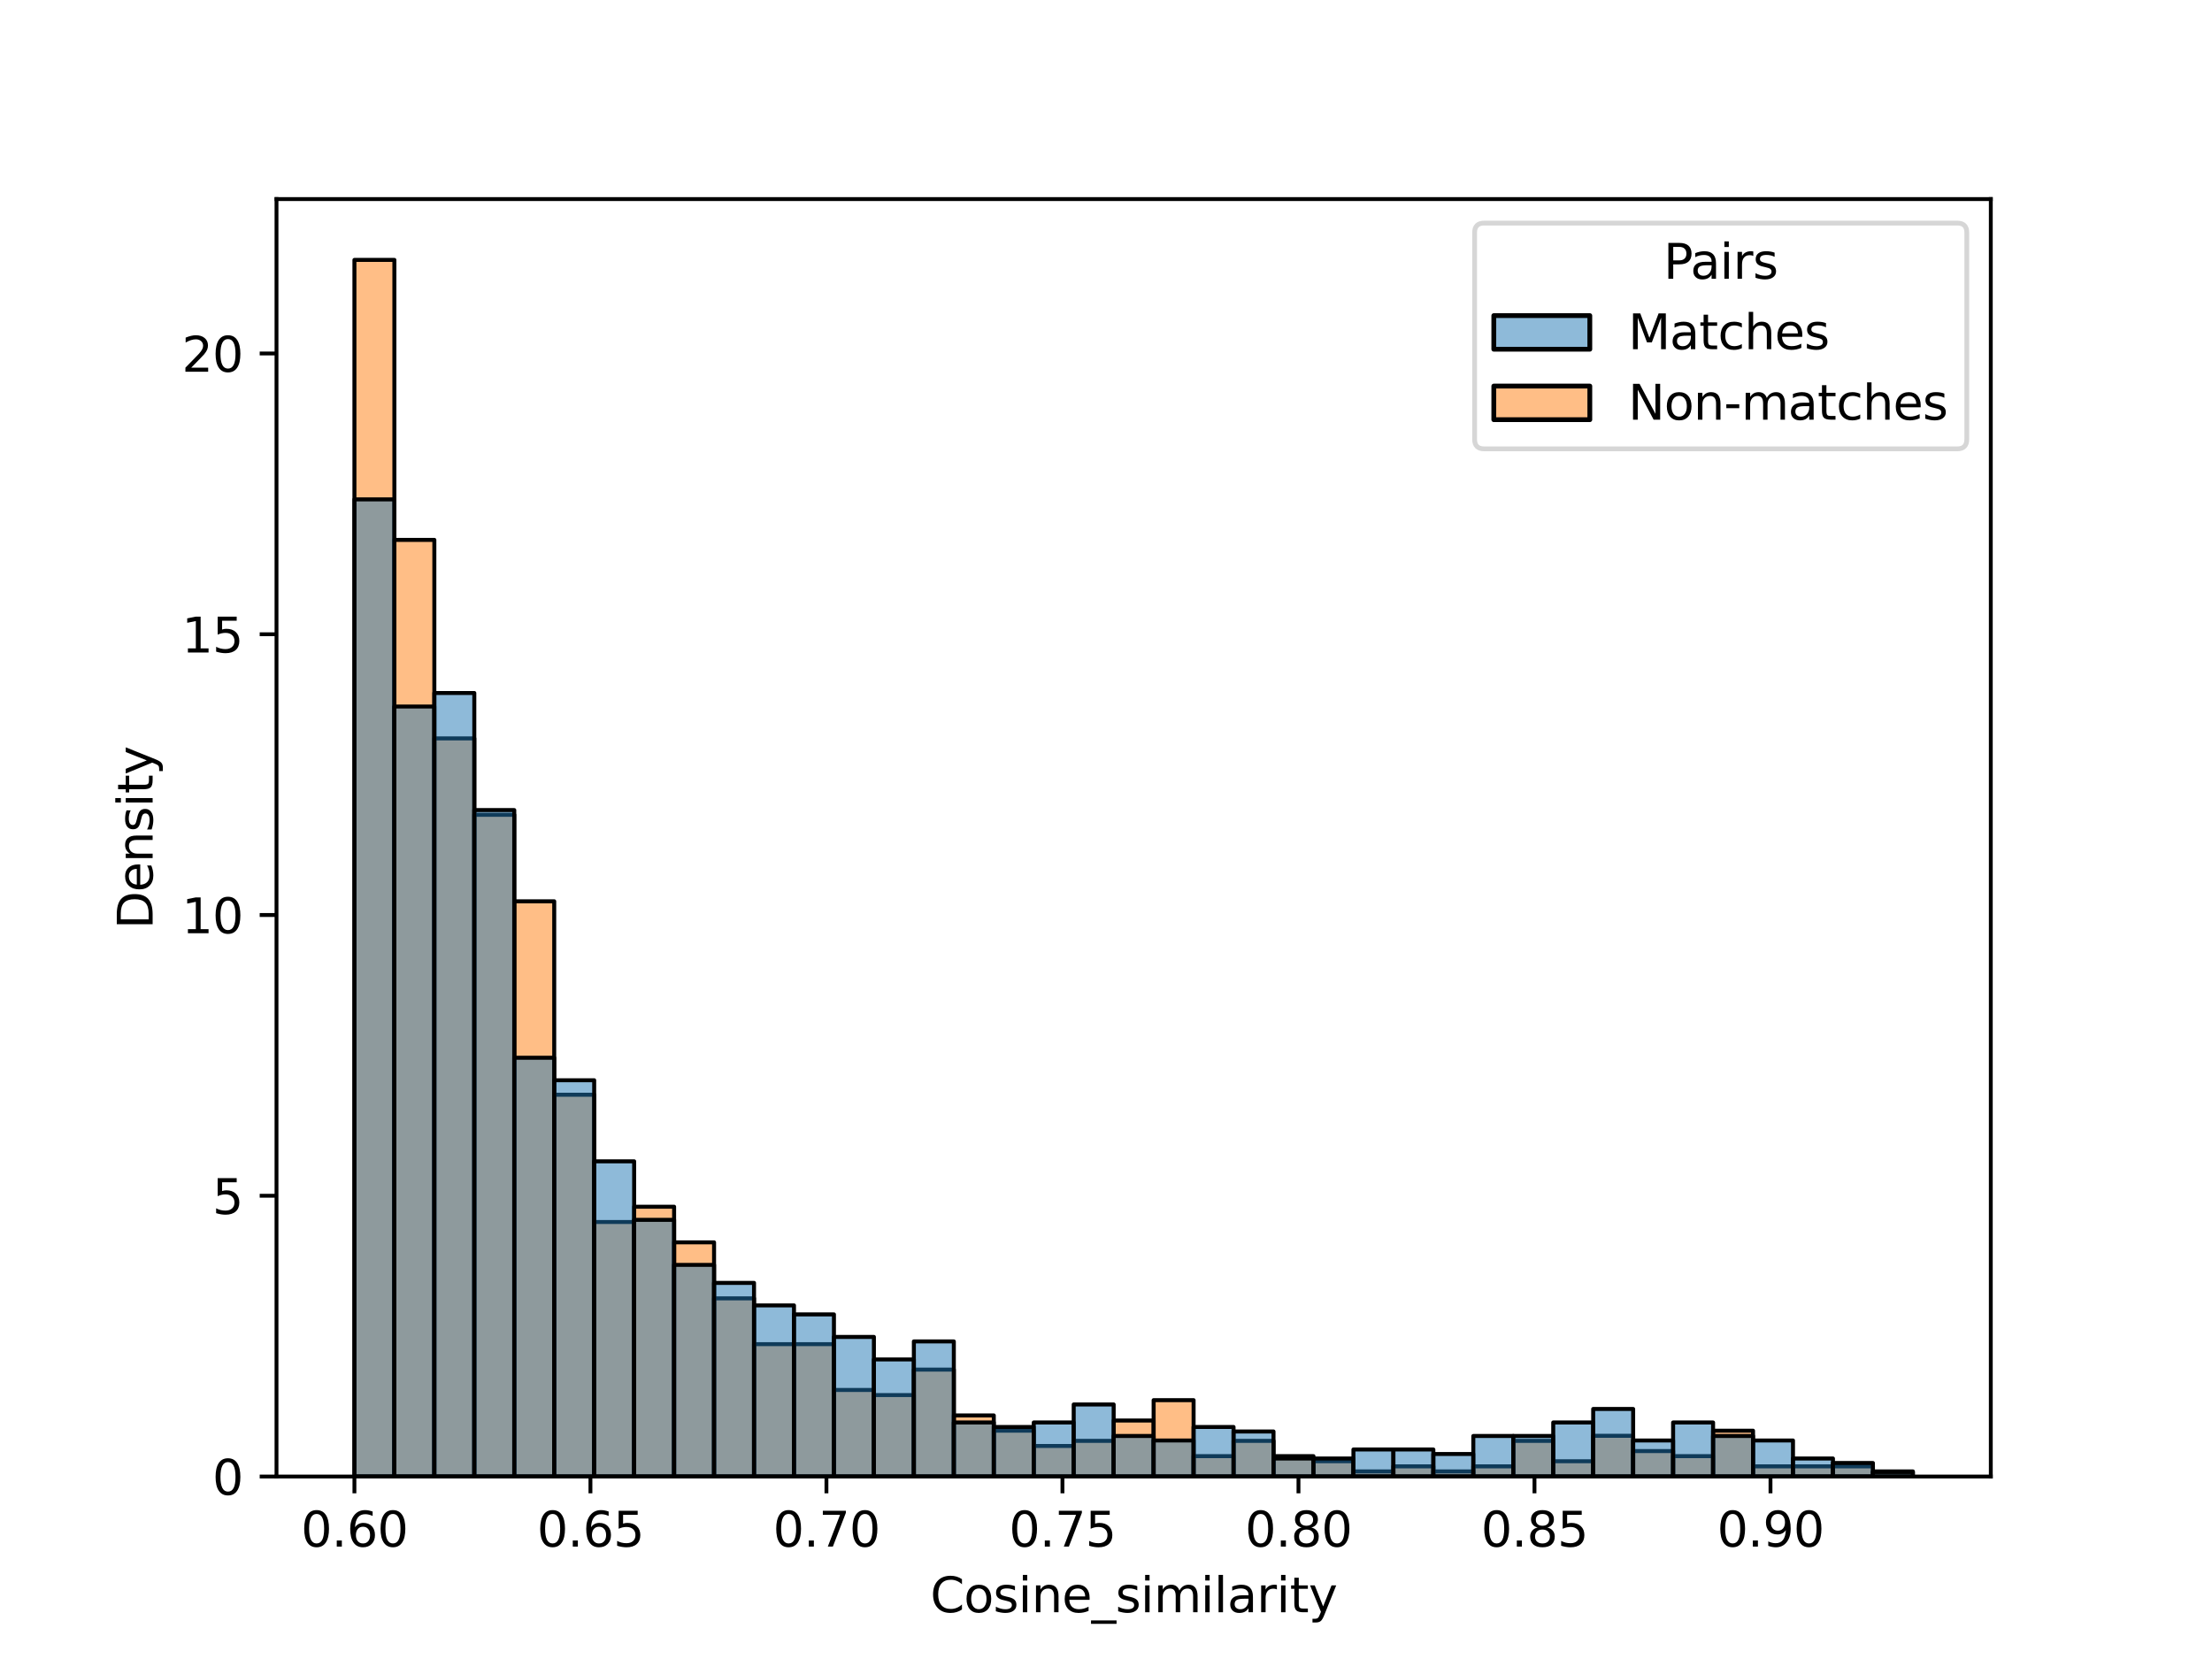 <?xml version="1.0" encoding="utf-8" standalone="no"?>
<!DOCTYPE svg PUBLIC "-//W3C//DTD SVG 1.1//EN"
  "http://www.w3.org/Graphics/SVG/1.1/DTD/svg11.dtd">
<svg xmlns:xlink="http://www.w3.org/1999/xlink" width="460.8pt" height="345.6pt" viewBox="0 0 460.8 345.6" xmlns="http://www.w3.org/2000/svg" version="1.1">
 <defs>
  <style type="text/css">*{stroke-linejoin: round; stroke-linecap: butt}</style>
 </defs>
 <g id="figure_1">
  <g id="patch_1">
   <path d="M 0 345.6 
L 460.8 345.6 
L 460.8 0 
L 0 0 
z
" style="fill: #ffffff"/>
  </g>
  <g id="axes_1">
   <g id="patch_2">
    <path d="M 57.6 307.584 
L 414.72 307.584 
L 414.72 41.472 
L 57.6 41.472 
z
" style="fill: #ffffff"/>
   </g>
   <g id="patch_3">
    <path d="M 73.833 307.584 
L 82.157 307.584 
L 82.157 54.144 
L 73.833 54.144 
z
" clip-path="url(#pda456db754)" style="fill: #ff7f0e; fill-opacity: 0.5; stroke: #000000; stroke-width: 0.832; stroke-linejoin: miter"/>
   </g>
   <g id="patch_4">
    <path d="M 82.157 307.584 
L 90.482 307.584 
L 90.482 112.468 
L 82.157 112.468 
z
" clip-path="url(#pda456db754)" style="fill: #ff7f0e; fill-opacity: 0.5; stroke: #000000; stroke-width: 0.832; stroke-linejoin: miter"/>
   </g>
   <g id="patch_5">
    <path d="M 90.482 307.584 
L 98.806 307.584 
L 98.806 153.823 
L 90.482 153.823 
z
" clip-path="url(#pda456db754)" style="fill: #ff7f0e; fill-opacity: 0.5; stroke: #000000; stroke-width: 0.832; stroke-linejoin: miter"/>
   </g>
   <g id="patch_6">
    <path d="M 98.806 307.584 
L 107.131 307.584 
L 107.131 169.73 
L 98.806 169.73 
z
" clip-path="url(#pda456db754)" style="fill: #ff7f0e; fill-opacity: 0.5; stroke: #000000; stroke-width: 0.832; stroke-linejoin: miter"/>
   </g>
   <g id="patch_7">
    <path d="M 107.131 307.584 
L 115.455 307.584 
L 115.455 187.758 
L 107.131 187.758 
z
" clip-path="url(#pda456db754)" style="fill: #ff7f0e; fill-opacity: 0.5; stroke: #000000; stroke-width: 0.832; stroke-linejoin: miter"/>
   </g>
   <g id="patch_8">
    <path d="M 115.455 307.584 
L 123.78 307.584 
L 123.78 228.053 
L 115.455 228.053 
z
" clip-path="url(#pda456db754)" style="fill: #ff7f0e; fill-opacity: 0.5; stroke: #000000; stroke-width: 0.832; stroke-linejoin: miter"/>
   </g>
   <g id="patch_9">
    <path d="M 123.78 307.584 
L 132.104 307.584 
L 132.104 254.563 
L 123.78 254.563 
z
" clip-path="url(#pda456db754)" style="fill: #ff7f0e; fill-opacity: 0.5; stroke: #000000; stroke-width: 0.832; stroke-linejoin: miter"/>
   </g>
   <g id="patch_10">
    <path d="M 132.104 307.584 
L 140.429 307.584 
L 140.429 251.382 
L 132.104 251.382 
z
" clip-path="url(#pda456db754)" style="fill: #ff7f0e; fill-opacity: 0.5; stroke: #000000; stroke-width: 0.832; stroke-linejoin: miter"/>
   </g>
   <g id="patch_11">
    <path d="M 140.429 307.584 
L 148.753 307.584 
L 148.753 258.805 
L 140.429 258.805 
z
" clip-path="url(#pda456db754)" style="fill: #ff7f0e; fill-opacity: 0.5; stroke: #000000; stroke-width: 0.832; stroke-linejoin: miter"/>
   </g>
   <g id="patch_12">
    <path d="M 148.753 307.584 
L 157.077 307.584 
L 157.077 270.469 
L 148.753 270.469 
z
" clip-path="url(#pda456db754)" style="fill: #ff7f0e; fill-opacity: 0.5; stroke: #000000; stroke-width: 0.832; stroke-linejoin: miter"/>
   </g>
   <g id="patch_13">
    <path d="M 157.078 307.584 
L 165.402 307.584 
L 165.402 280.013 
L 157.078 280.013 
z
" clip-path="url(#pda456db754)" style="fill: #ff7f0e; fill-opacity: 0.5; stroke: #000000; stroke-width: 0.832; stroke-linejoin: miter"/>
   </g>
   <g id="patch_14">
    <path d="M 165.402 307.584 
L 173.726 307.584 
L 173.726 280.013 
L 165.402 280.013 
z
" clip-path="url(#pda456db754)" style="fill: #ff7f0e; fill-opacity: 0.5; stroke: #000000; stroke-width: 0.832; stroke-linejoin: miter"/>
   </g>
   <g id="patch_15">
    <path d="M 173.726 307.584 
L 182.051 307.584 
L 182.051 289.557 
L 173.726 289.557 
z
" clip-path="url(#pda456db754)" style="fill: #ff7f0e; fill-opacity: 0.5; stroke: #000000; stroke-width: 0.832; stroke-linejoin: miter"/>
   </g>
   <g id="patch_16">
    <path d="M 182.051 307.584 
L 190.375 307.584 
L 190.375 290.617 
L 182.051 290.617 
z
" clip-path="url(#pda456db754)" style="fill: #ff7f0e; fill-opacity: 0.5; stroke: #000000; stroke-width: 0.832; stroke-linejoin: miter"/>
   </g>
   <g id="patch_17">
    <path d="M 190.375 307.584 
L 198.7 307.584 
L 198.7 285.315 
L 190.375 285.315 
z
" clip-path="url(#pda456db754)" style="fill: #ff7f0e; fill-opacity: 0.5; stroke: #000000; stroke-width: 0.832; stroke-linejoin: miter"/>
   </g>
   <g id="patch_18">
    <path d="M 198.7 307.584 
L 207.024 307.584 
L 207.024 294.859 
L 198.7 294.859 
z
" clip-path="url(#pda456db754)" style="fill: #ff7f0e; fill-opacity: 0.5; stroke: #000000; stroke-width: 0.832; stroke-linejoin: miter"/>
   </g>
   <g id="patch_19">
    <path d="M 207.024 307.584 
L 215.349 307.584 
L 215.349 298.04 
L 207.024 298.04 
z
" clip-path="url(#pda456db754)" style="fill: #ff7f0e; fill-opacity: 0.5; stroke: #000000; stroke-width: 0.832; stroke-linejoin: miter"/>
   </g>
   <g id="patch_20">
    <path d="M 215.349 307.584 
L 223.673 307.584 
L 223.673 301.221 
L 215.349 301.221 
z
" clip-path="url(#pda456db754)" style="fill: #ff7f0e; fill-opacity: 0.5; stroke: #000000; stroke-width: 0.832; stroke-linejoin: miter"/>
   </g>
   <g id="patch_21">
    <path d="M 223.673 307.584 
L 231.998 307.584 
L 231.998 300.161 
L 223.673 300.161 
z
" clip-path="url(#pda456db754)" style="fill: #ff7f0e; fill-opacity: 0.5; stroke: #000000; stroke-width: 0.832; stroke-linejoin: miter"/>
   </g>
   <g id="patch_22">
    <path d="M 231.998 307.584 
L 240.322 307.584 
L 240.322 295.919 
L 231.998 295.919 
z
" clip-path="url(#pda456db754)" style="fill: #ff7f0e; fill-opacity: 0.5; stroke: #000000; stroke-width: 0.832; stroke-linejoin: miter"/>
   </g>
   <g id="patch_23">
    <path d="M 240.322 307.584 
L 248.647 307.584 
L 248.647 291.678 
L 240.322 291.678 
z
" clip-path="url(#pda456db754)" style="fill: #ff7f0e; fill-opacity: 0.5; stroke: #000000; stroke-width: 0.832; stroke-linejoin: miter"/>
   </g>
   <g id="patch_24">
    <path d="M 248.647 307.584 
L 256.971 307.584 
L 256.971 303.342 
L 248.647 303.342 
z
" clip-path="url(#pda456db754)" style="fill: #ff7f0e; fill-opacity: 0.5; stroke: #000000; stroke-width: 0.832; stroke-linejoin: miter"/>
   </g>
   <g id="patch_25">
    <path d="M 256.971 307.584 
L 265.296 307.584 
L 265.296 300.161 
L 256.971 300.161 
z
" clip-path="url(#pda456db754)" style="fill: #ff7f0e; fill-opacity: 0.5; stroke: #000000; stroke-width: 0.832; stroke-linejoin: miter"/>
   </g>
   <g id="patch_26">
    <path d="M 265.296 307.584 
L 273.62 307.584 
L 273.62 303.342 
L 265.296 303.342 
z
" clip-path="url(#pda456db754)" style="fill: #ff7f0e; fill-opacity: 0.5; stroke: #000000; stroke-width: 0.832; stroke-linejoin: miter"/>
   </g>
   <g id="patch_27">
    <path d="M 273.62 307.584 
L 281.945 307.584 
L 281.945 304.403 
L 273.62 304.403 
z
" clip-path="url(#pda456db754)" style="fill: #ff7f0e; fill-opacity: 0.5; stroke: #000000; stroke-width: 0.832; stroke-linejoin: miter"/>
   </g>
   <g id="patch_28">
    <path d="M 281.945 307.584 
L 290.269 307.584 
L 290.269 306.524 
L 281.945 306.524 
z
" clip-path="url(#pda456db754)" style="fill: #ff7f0e; fill-opacity: 0.5; stroke: #000000; stroke-width: 0.832; stroke-linejoin: miter"/>
   </g>
   <g id="patch_29">
    <path d="M 290.269 307.584 
L 298.594 307.584 
L 298.594 305.463 
L 290.269 305.463 
z
" clip-path="url(#pda456db754)" style="fill: #ff7f0e; fill-opacity: 0.5; stroke: #000000; stroke-width: 0.832; stroke-linejoin: miter"/>
   </g>
   <g id="patch_30">
    <path d="M 298.594 307.584 
L 306.918 307.584 
L 306.918 306.524 
L 298.594 306.524 
z
" clip-path="url(#pda456db754)" style="fill: #ff7f0e; fill-opacity: 0.5; stroke: #000000; stroke-width: 0.832; stroke-linejoin: miter"/>
   </g>
   <g id="patch_31">
    <path d="M 306.918 307.584 
L 315.243 307.584 
L 315.243 305.463 
L 306.918 305.463 
z
" clip-path="url(#pda456db754)" style="fill: #ff7f0e; fill-opacity: 0.5; stroke: #000000; stroke-width: 0.832; stroke-linejoin: miter"/>
   </g>
   <g id="patch_32">
    <path d="M 315.243 307.584 
L 323.567 307.584 
L 323.567 300.161 
L 315.243 300.161 
z
" clip-path="url(#pda456db754)" style="fill: #ff7f0e; fill-opacity: 0.5; stroke: #000000; stroke-width: 0.832; stroke-linejoin: miter"/>
   </g>
   <g id="patch_33">
    <path d="M 323.567 307.584 
L 331.891 307.584 
L 331.891 304.403 
L 323.567 304.403 
z
" clip-path="url(#pda456db754)" style="fill: #ff7f0e; fill-opacity: 0.5; stroke: #000000; stroke-width: 0.832; stroke-linejoin: miter"/>
   </g>
   <g id="patch_34">
    <path d="M 331.891 307.584 
L 340.216 307.584 
L 340.216 299.101 
L 331.891 299.101 
z
" clip-path="url(#pda456db754)" style="fill: #ff7f0e; fill-opacity: 0.5; stroke: #000000; stroke-width: 0.832; stroke-linejoin: miter"/>
   </g>
   <g id="patch_35">
    <path d="M 340.216 307.584 
L 348.54 307.584 
L 348.54 302.282 
L 340.216 302.282 
z
" clip-path="url(#pda456db754)" style="fill: #ff7f0e; fill-opacity: 0.5; stroke: #000000; stroke-width: 0.832; stroke-linejoin: miter"/>
   </g>
   <g id="patch_36">
    <path d="M 348.54 307.584 
L 356.865 307.584 
L 356.865 303.342 
L 348.54 303.342 
z
" clip-path="url(#pda456db754)" style="fill: #ff7f0e; fill-opacity: 0.5; stroke: #000000; stroke-width: 0.832; stroke-linejoin: miter"/>
   </g>
   <g id="patch_37">
    <path d="M 356.865 307.584 
L 365.189 307.584 
L 365.189 298.04 
L 356.865 298.04 
z
" clip-path="url(#pda456db754)" style="fill: #ff7f0e; fill-opacity: 0.5; stroke: #000000; stroke-width: 0.832; stroke-linejoin: miter"/>
   </g>
   <g id="patch_38">
    <path d="M 365.189 307.584 
L 373.514 307.584 
L 373.514 305.463 
L 365.189 305.463 
z
" clip-path="url(#pda456db754)" style="fill: #ff7f0e; fill-opacity: 0.5; stroke: #000000; stroke-width: 0.832; stroke-linejoin: miter"/>
   </g>
   <g id="patch_39">
    <path d="M 373.514 307.584 
L 381.838 307.584 
L 381.838 305.463 
L 373.514 305.463 
z
" clip-path="url(#pda456db754)" style="fill: #ff7f0e; fill-opacity: 0.5; stroke: #000000; stroke-width: 0.832; stroke-linejoin: miter"/>
   </g>
   <g id="patch_40">
    <path d="M 381.838 307.584 
L 390.163 307.584 
L 390.163 305.463 
L 381.838 305.463 
z
" clip-path="url(#pda456db754)" style="fill: #ff7f0e; fill-opacity: 0.5; stroke: #000000; stroke-width: 0.832; stroke-linejoin: miter"/>
   </g>
   <g id="patch_41">
    <path d="M 390.163 307.584 
L 398.487 307.584 
L 398.487 306.524 
L 390.163 306.524 
z
" clip-path="url(#pda456db754)" style="fill: #ff7f0e; fill-opacity: 0.5; stroke: #000000; stroke-width: 0.832; stroke-linejoin: miter"/>
   </g>
   <g id="patch_42">
    <path d="M 73.833 307.584 
L 82.157 307.584 
L 82.157 104.03 
L 73.833 104.03 
z
" clip-path="url(#pda456db754)" style="fill: #1f77b4; fill-opacity: 0.5; stroke: #000000; stroke-width: 0.832; stroke-linejoin: miter"/>
   </g>
   <g id="patch_43">
    <path d="M 82.157 307.584 
L 90.482 307.584 
L 90.482 147.181 
L 82.157 147.181 
z
" clip-path="url(#pda456db754)" style="fill: #1f77b4; fill-opacity: 0.5; stroke: #000000; stroke-width: 0.832; stroke-linejoin: miter"/>
   </g>
   <g id="patch_44">
    <path d="M 90.482 307.584 
L 98.806 307.584 
L 98.806 144.366 
L 90.482 144.366 
z
" clip-path="url(#pda456db754)" style="fill: #1f77b4; fill-opacity: 0.5; stroke: #000000; stroke-width: 0.832; stroke-linejoin: miter"/>
   </g>
   <g id="patch_45">
    <path d="M 98.806 307.584 
L 107.131 307.584 
L 107.131 168.755 
L 98.806 168.755 
z
" clip-path="url(#pda456db754)" style="fill: #1f77b4; fill-opacity: 0.5; stroke: #000000; stroke-width: 0.832; stroke-linejoin: miter"/>
   </g>
   <g id="patch_46">
    <path d="M 107.131 307.584 
L 115.455 307.584 
L 115.455 220.347 
L 107.131 220.347 
z
" clip-path="url(#pda456db754)" style="fill: #1f77b4; fill-opacity: 0.5; stroke: #000000; stroke-width: 0.832; stroke-linejoin: miter"/>
   </g>
   <g id="patch_47">
    <path d="M 115.455 307.584 
L 123.78 307.584 
L 123.78 225.037 
L 115.455 225.037 
z
" clip-path="url(#pda456db754)" style="fill: #1f77b4; fill-opacity: 0.5; stroke: #000000; stroke-width: 0.832; stroke-linejoin: miter"/>
   </g>
   <g id="patch_48">
    <path d="M 123.78 307.584 
L 132.104 307.584 
L 132.104 241.922 
L 123.78 241.922 
z
" clip-path="url(#pda456db754)" style="fill: #1f77b4; fill-opacity: 0.5; stroke: #000000; stroke-width: 0.832; stroke-linejoin: miter"/>
   </g>
   <g id="patch_49">
    <path d="M 132.104 307.584 
L 140.429 307.584 
L 140.429 254.116 
L 132.104 254.116 
z
" clip-path="url(#pda456db754)" style="fill: #1f77b4; fill-opacity: 0.5; stroke: #000000; stroke-width: 0.832; stroke-linejoin: miter"/>
   </g>
   <g id="patch_50">
    <path d="M 140.429 307.584 
L 148.753 307.584 
L 148.753 263.496 
L 140.429 263.496 
z
" clip-path="url(#pda456db754)" style="fill: #1f77b4; fill-opacity: 0.5; stroke: #000000; stroke-width: 0.832; stroke-linejoin: miter"/>
   </g>
   <g id="patch_51">
    <path d="M 148.753 307.584 
L 157.077 307.584 
L 157.077 267.249 
L 148.753 267.249 
z
" clip-path="url(#pda456db754)" style="fill: #1f77b4; fill-opacity: 0.5; stroke: #000000; stroke-width: 0.832; stroke-linejoin: miter"/>
   </g>
   <g id="patch_52">
    <path d="M 157.078 307.584 
L 165.402 307.584 
L 165.402 271.939 
L 157.078 271.939 
z
" clip-path="url(#pda456db754)" style="fill: #1f77b4; fill-opacity: 0.5; stroke: #000000; stroke-width: 0.832; stroke-linejoin: miter"/>
   </g>
   <g id="patch_53">
    <path d="M 165.402 307.584 
L 173.726 307.584 
L 173.726 273.815 
L 165.402 273.815 
z
" clip-path="url(#pda456db754)" style="fill: #1f77b4; fill-opacity: 0.5; stroke: #000000; stroke-width: 0.832; stroke-linejoin: miter"/>
   </g>
   <g id="patch_54">
    <path d="M 173.726 307.584 
L 182.051 307.584 
L 182.051 278.505 
L 173.726 278.505 
z
" clip-path="url(#pda456db754)" style="fill: #1f77b4; fill-opacity: 0.5; stroke: #000000; stroke-width: 0.832; stroke-linejoin: miter"/>
   </g>
   <g id="patch_55">
    <path d="M 182.051 307.584 
L 190.375 307.584 
L 190.375 283.195 
L 182.051 283.195 
z
" clip-path="url(#pda456db754)" style="fill: #1f77b4; fill-opacity: 0.5; stroke: #000000; stroke-width: 0.832; stroke-linejoin: miter"/>
   </g>
   <g id="patch_56">
    <path d="M 190.375 307.584 
L 198.7 307.584 
L 198.7 279.443 
L 190.375 279.443 
z
" clip-path="url(#pda456db754)" style="fill: #1f77b4; fill-opacity: 0.5; stroke: #000000; stroke-width: 0.832; stroke-linejoin: miter"/>
   </g>
   <g id="patch_57">
    <path d="M 198.7 307.584 
L 207.024 307.584 
L 207.024 296.328 
L 198.7 296.328 
z
" clip-path="url(#pda456db754)" style="fill: #1f77b4; fill-opacity: 0.5; stroke: #000000; stroke-width: 0.832; stroke-linejoin: miter"/>
   </g>
   <g id="patch_58">
    <path d="M 207.024 307.584 
L 215.349 307.584 
L 215.349 297.266 
L 207.024 297.266 
z
" clip-path="url(#pda456db754)" style="fill: #1f77b4; fill-opacity: 0.5; stroke: #000000; stroke-width: 0.832; stroke-linejoin: miter"/>
   </g>
   <g id="patch_59">
    <path d="M 215.349 307.584 
L 223.673 307.584 
L 223.673 296.328 
L 215.349 296.328 
z
" clip-path="url(#pda456db754)" style="fill: #1f77b4; fill-opacity: 0.5; stroke: #000000; stroke-width: 0.832; stroke-linejoin: miter"/>
   </g>
   <g id="patch_60">
    <path d="M 223.673 307.584 
L 231.998 307.584 
L 231.998 292.575 
L 223.673 292.575 
z
" clip-path="url(#pda456db754)" style="fill: #1f77b4; fill-opacity: 0.5; stroke: #000000; stroke-width: 0.832; stroke-linejoin: miter"/>
   </g>
   <g id="patch_61">
    <path d="M 231.998 307.584 
L 240.322 307.584 
L 240.322 299.142 
L 231.998 299.142 
z
" clip-path="url(#pda456db754)" style="fill: #1f77b4; fill-opacity: 0.5; stroke: #000000; stroke-width: 0.832; stroke-linejoin: miter"/>
   </g>
   <g id="patch_62">
    <path d="M 240.322 307.584 
L 248.647 307.584 
L 248.647 300.08 
L 240.322 300.08 
z
" clip-path="url(#pda456db754)" style="fill: #1f77b4; fill-opacity: 0.5; stroke: #000000; stroke-width: 0.832; stroke-linejoin: miter"/>
   </g>
   <g id="patch_63">
    <path d="M 248.647 307.584 
L 256.971 307.584 
L 256.971 297.266 
L 248.647 297.266 
z
" clip-path="url(#pda456db754)" style="fill: #1f77b4; fill-opacity: 0.5; stroke: #000000; stroke-width: 0.832; stroke-linejoin: miter"/>
   </g>
   <g id="patch_64">
    <path d="M 256.971 307.584 
L 265.296 307.584 
L 265.296 298.204 
L 256.971 298.204 
z
" clip-path="url(#pda456db754)" style="fill: #1f77b4; fill-opacity: 0.5; stroke: #000000; stroke-width: 0.832; stroke-linejoin: miter"/>
   </g>
   <g id="patch_65">
    <path d="M 265.296 307.584 
L 273.62 307.584 
L 273.62 303.832 
L 265.296 303.832 
z
" clip-path="url(#pda456db754)" style="fill: #1f77b4; fill-opacity: 0.5; stroke: #000000; stroke-width: 0.832; stroke-linejoin: miter"/>
   </g>
   <g id="patch_66">
    <path d="M 273.62 307.584 
L 281.945 307.584 
L 281.945 303.832 
L 273.62 303.832 
z
" clip-path="url(#pda456db754)" style="fill: #1f77b4; fill-opacity: 0.5; stroke: #000000; stroke-width: 0.832; stroke-linejoin: miter"/>
   </g>
   <g id="patch_67">
    <path d="M 281.945 307.584 
L 290.269 307.584 
L 290.269 301.956 
L 281.945 301.956 
z
" clip-path="url(#pda456db754)" style="fill: #1f77b4; fill-opacity: 0.5; stroke: #000000; stroke-width: 0.832; stroke-linejoin: miter"/>
   </g>
   <g id="patch_68">
    <path d="M 290.269 307.584 
L 298.594 307.584 
L 298.594 301.956 
L 290.269 301.956 
z
" clip-path="url(#pda456db754)" style="fill: #1f77b4; fill-opacity: 0.5; stroke: #000000; stroke-width: 0.832; stroke-linejoin: miter"/>
   </g>
   <g id="patch_69">
    <path d="M 298.594 307.584 
L 306.918 307.584 
L 306.918 302.894 
L 298.594 302.894 
z
" clip-path="url(#pda456db754)" style="fill: #1f77b4; fill-opacity: 0.5; stroke: #000000; stroke-width: 0.832; stroke-linejoin: miter"/>
   </g>
   <g id="patch_70">
    <path d="M 306.918 307.584 
L 315.243 307.584 
L 315.243 299.142 
L 306.918 299.142 
z
" clip-path="url(#pda456db754)" style="fill: #1f77b4; fill-opacity: 0.5; stroke: #000000; stroke-width: 0.832; stroke-linejoin: miter"/>
   </g>
   <g id="patch_71">
    <path d="M 315.243 307.584 
L 323.567 307.584 
L 323.567 299.142 
L 315.243 299.142 
z
" clip-path="url(#pda456db754)" style="fill: #1f77b4; fill-opacity: 0.5; stroke: #000000; stroke-width: 0.832; stroke-linejoin: miter"/>
   </g>
   <g id="patch_72">
    <path d="M 323.567 307.584 
L 331.891 307.584 
L 331.891 296.328 
L 323.567 296.328 
z
" clip-path="url(#pda456db754)" style="fill: #1f77b4; fill-opacity: 0.5; stroke: #000000; stroke-width: 0.832; stroke-linejoin: miter"/>
   </g>
   <g id="patch_73">
    <path d="M 331.891 307.584 
L 340.216 307.584 
L 340.216 293.514 
L 331.891 293.514 
z
" clip-path="url(#pda456db754)" style="fill: #1f77b4; fill-opacity: 0.5; stroke: #000000; stroke-width: 0.832; stroke-linejoin: miter"/>
   </g>
   <g id="patch_74">
    <path d="M 340.216 307.584 
L 348.54 307.584 
L 348.54 300.08 
L 340.216 300.08 
z
" clip-path="url(#pda456db754)" style="fill: #1f77b4; fill-opacity: 0.5; stroke: #000000; stroke-width: 0.832; stroke-linejoin: miter"/>
   </g>
   <g id="patch_75">
    <path d="M 348.54 307.584 
L 356.865 307.584 
L 356.865 296.328 
L 348.54 296.328 
z
" clip-path="url(#pda456db754)" style="fill: #1f77b4; fill-opacity: 0.5; stroke: #000000; stroke-width: 0.832; stroke-linejoin: miter"/>
   </g>
   <g id="patch_76">
    <path d="M 356.865 307.584 
L 365.189 307.584 
L 365.189 299.142 
L 356.865 299.142 
z
" clip-path="url(#pda456db754)" style="fill: #1f77b4; fill-opacity: 0.5; stroke: #000000; stroke-width: 0.832; stroke-linejoin: miter"/>
   </g>
   <g id="patch_77">
    <path d="M 365.189 307.584 
L 373.514 307.584 
L 373.514 300.08 
L 365.189 300.08 
z
" clip-path="url(#pda456db754)" style="fill: #1f77b4; fill-opacity: 0.5; stroke: #000000; stroke-width: 0.832; stroke-linejoin: miter"/>
   </g>
   <g id="patch_78">
    <path d="M 373.514 307.584 
L 381.838 307.584 
L 381.838 303.832 
L 373.514 303.832 
z
" clip-path="url(#pda456db754)" style="fill: #1f77b4; fill-opacity: 0.5; stroke: #000000; stroke-width: 0.832; stroke-linejoin: miter"/>
   </g>
   <g id="patch_79">
    <path d="M 381.838 307.584 
L 390.163 307.584 
L 390.163 304.77 
L 381.838 304.77 
z
" clip-path="url(#pda456db754)" style="fill: #1f77b4; fill-opacity: 0.5; stroke: #000000; stroke-width: 0.832; stroke-linejoin: miter"/>
   </g>
   <g id="patch_80">
    <path d="M 390.163 307.584 
L 398.487 307.584 
L 398.487 306.646 
L 390.163 306.646 
z
" clip-path="url(#pda456db754)" style="fill: #1f77b4; fill-opacity: 0.5; stroke: #000000; stroke-width: 0.832; stroke-linejoin: miter"/>
   </g>
   <g id="matplotlib.axis_1">
    <g id="xtick_1">
     <g id="line2d_1">
      <defs>
       <path id="mc9cf8a1d09" d="M 0 0 
L 0 3.5 
" style="stroke: #000000; stroke-width: 0.8"/>
      </defs>
      <g>
       <use xlink:href="#mc9cf8a1d09" x="73.832" y="307.584" style="stroke: #000000; stroke-width: 0.8"/>
      </g>
     </g>
     <g id="text_1">
      <!-- 0.60 -->
      <g transform="translate(62.699 322.182) scale(0.1 -0.1)">
       <defs>
        <path id="DejaVuSans-30" d="M 2034 4250 
Q 1547 4250 1301 3770 
Q 1056 3291 1056 2328 
Q 1056 1369 1301 889 
Q 1547 409 2034 409 
Q 2525 409 2770 889 
Q 3016 1369 3016 2328 
Q 3016 3291 2770 3770 
Q 2525 4250 2034 4250 
z
M 2034 4750 
Q 2819 4750 3233 4129 
Q 3647 3509 3647 2328 
Q 3647 1150 3233 529 
Q 2819 -91 2034 -91 
Q 1250 -91 836 529 
Q 422 1150 422 2328 
Q 422 3509 836 4129 
Q 1250 4750 2034 4750 
z
" transform="scale(0.016)"/>
        <path id="DejaVuSans-2e" d="M 684 794 
L 1344 794 
L 1344 0 
L 684 0 
L 684 794 
z
" transform="scale(0.016)"/>
        <path id="DejaVuSans-36" d="M 2113 2584 
Q 1688 2584 1439 2293 
Q 1191 2003 1191 1497 
Q 1191 994 1439 701 
Q 1688 409 2113 409 
Q 2538 409 2786 701 
Q 3034 994 3034 1497 
Q 3034 2003 2786 2293 
Q 2538 2584 2113 2584 
z
M 3366 4563 
L 3366 3988 
Q 3128 4100 2886 4159 
Q 2644 4219 2406 4219 
Q 1781 4219 1451 3797 
Q 1122 3375 1075 2522 
Q 1259 2794 1537 2939 
Q 1816 3084 2150 3084 
Q 2853 3084 3261 2657 
Q 3669 2231 3669 1497 
Q 3669 778 3244 343 
Q 2819 -91 2113 -91 
Q 1303 -91 875 529 
Q 447 1150 447 2328 
Q 447 3434 972 4092 
Q 1497 4750 2381 4750 
Q 2619 4750 2861 4703 
Q 3103 4656 3366 4563 
z
" transform="scale(0.016)"/>
       </defs>
       <use xlink:href="#DejaVuSans-30"/>
       <use xlink:href="#DejaVuSans-2e" x="63.623"/>
       <use xlink:href="#DejaVuSans-36" x="95.41"/>
       <use xlink:href="#DejaVuSans-30" x="159.033"/>
      </g>
     </g>
    </g>
    <g id="xtick_2">
     <g id="line2d_2">
      <g>
       <use xlink:href="#mc9cf8a1d09" x="122.998" y="307.584" style="stroke: #000000; stroke-width: 0.8"/>
      </g>
     </g>
     <g id="text_2">
      <!-- 0.65 -->
      <g transform="translate(111.865 322.182) scale(0.1 -0.1)">
       <defs>
        <path id="DejaVuSans-35" d="M 691 4666 
L 3169 4666 
L 3169 4134 
L 1269 4134 
L 1269 2991 
Q 1406 3038 1543 3061 
Q 1681 3084 1819 3084 
Q 2600 3084 3056 2656 
Q 3513 2228 3513 1497 
Q 3513 744 3044 326 
Q 2575 -91 1722 -91 
Q 1428 -91 1123 -41 
Q 819 9 494 109 
L 494 744 
Q 775 591 1075 516 
Q 1375 441 1709 441 
Q 2250 441 2565 725 
Q 2881 1009 2881 1497 
Q 2881 1984 2565 2268 
Q 2250 2553 1709 2553 
Q 1456 2553 1204 2497 
Q 953 2441 691 2322 
L 691 4666 
z
" transform="scale(0.016)"/>
       </defs>
       <use xlink:href="#DejaVuSans-30"/>
       <use xlink:href="#DejaVuSans-2e" x="63.623"/>
       <use xlink:href="#DejaVuSans-36" x="95.41"/>
       <use xlink:href="#DejaVuSans-35" x="159.033"/>
      </g>
     </g>
    </g>
    <g id="xtick_3">
     <g id="line2d_3">
      <g>
       <use xlink:href="#mc9cf8a1d09" x="172.163" y="307.584" style="stroke: #000000; stroke-width: 0.8"/>
      </g>
     </g>
     <g id="text_3">
      <!-- 0.70 -->
      <g transform="translate(161.031 322.182) scale(0.1 -0.1)">
       <defs>
        <path id="DejaVuSans-37" d="M 525 4666 
L 3525 4666 
L 3525 4397 
L 1831 0 
L 1172 0 
L 2766 4134 
L 525 4134 
L 525 4666 
z
" transform="scale(0.016)"/>
       </defs>
       <use xlink:href="#DejaVuSans-30"/>
       <use xlink:href="#DejaVuSans-2e" x="63.623"/>
       <use xlink:href="#DejaVuSans-37" x="95.41"/>
       <use xlink:href="#DejaVuSans-30" x="159.033"/>
      </g>
     </g>
    </g>
    <g id="xtick_4">
     <g id="line2d_4">
      <g>
       <use xlink:href="#mc9cf8a1d09" x="221.329" y="307.584" style="stroke: #000000; stroke-width: 0.8"/>
      </g>
     </g>
     <g id="text_4">
      <!-- 0.75 -->
      <g transform="translate(210.196 322.182) scale(0.1 -0.1)">
       <use xlink:href="#DejaVuSans-30"/>
       <use xlink:href="#DejaVuSans-2e" x="63.623"/>
       <use xlink:href="#DejaVuSans-37" x="95.41"/>
       <use xlink:href="#DejaVuSans-35" x="159.033"/>
      </g>
     </g>
    </g>
    <g id="xtick_5">
     <g id="line2d_5">
      <g>
       <use xlink:href="#mc9cf8a1d09" x="270.495" y="307.584" style="stroke: #000000; stroke-width: 0.8"/>
      </g>
     </g>
     <g id="text_5">
      <!-- 0.80 -->
      <g transform="translate(259.362 322.182) scale(0.1 -0.1)">
       <defs>
        <path id="DejaVuSans-38" d="M 2034 2216 
Q 1584 2216 1326 1975 
Q 1069 1734 1069 1313 
Q 1069 891 1326 650 
Q 1584 409 2034 409 
Q 2484 409 2743 651 
Q 3003 894 3003 1313 
Q 3003 1734 2745 1975 
Q 2488 2216 2034 2216 
z
M 1403 2484 
Q 997 2584 770 2862 
Q 544 3141 544 3541 
Q 544 4100 942 4425 
Q 1341 4750 2034 4750 
Q 2731 4750 3128 4425 
Q 3525 4100 3525 3541 
Q 3525 3141 3298 2862 
Q 3072 2584 2669 2484 
Q 3125 2378 3379 2068 
Q 3634 1759 3634 1313 
Q 3634 634 3220 271 
Q 2806 -91 2034 -91 
Q 1263 -91 848 271 
Q 434 634 434 1313 
Q 434 1759 690 2068 
Q 947 2378 1403 2484 
z
M 1172 3481 
Q 1172 3119 1398 2916 
Q 1625 2713 2034 2713 
Q 2441 2713 2670 2916 
Q 2900 3119 2900 3481 
Q 2900 3844 2670 4047 
Q 2441 4250 2034 4250 
Q 1625 4250 1398 4047 
Q 1172 3844 1172 3481 
z
" transform="scale(0.016)"/>
       </defs>
       <use xlink:href="#DejaVuSans-30"/>
       <use xlink:href="#DejaVuSans-2e" x="63.623"/>
       <use xlink:href="#DejaVuSans-38" x="95.41"/>
       <use xlink:href="#DejaVuSans-30" x="159.033"/>
      </g>
     </g>
    </g>
    <g id="xtick_6">
     <g id="line2d_6">
      <g>
       <use xlink:href="#mc9cf8a1d09" x="319.661" y="307.584" style="stroke: #000000; stroke-width: 0.8"/>
      </g>
     </g>
     <g id="text_6">
      <!-- 0.85 -->
      <g transform="translate(308.528 322.182) scale(0.1 -0.1)">
       <use xlink:href="#DejaVuSans-30"/>
       <use xlink:href="#DejaVuSans-2e" x="63.623"/>
       <use xlink:href="#DejaVuSans-38" x="95.41"/>
       <use xlink:href="#DejaVuSans-35" x="159.033"/>
      </g>
     </g>
    </g>
    <g id="xtick_7">
     <g id="line2d_7">
      <g>
       <use xlink:href="#mc9cf8a1d09" x="368.826" y="307.584" style="stroke: #000000; stroke-width: 0.8"/>
      </g>
     </g>
     <g id="text_7">
      <!-- 0.90 -->
      <g transform="translate(357.694 322.182) scale(0.1 -0.1)">
       <defs>
        <path id="DejaVuSans-39" d="M 703 97 
L 703 672 
Q 941 559 1184 500 
Q 1428 441 1663 441 
Q 2288 441 2617 861 
Q 2947 1281 2994 2138 
Q 2813 1869 2534 1725 
Q 2256 1581 1919 1581 
Q 1219 1581 811 2004 
Q 403 2428 403 3163 
Q 403 3881 828 4315 
Q 1253 4750 1959 4750 
Q 2769 4750 3195 4129 
Q 3622 3509 3622 2328 
Q 3622 1225 3098 567 
Q 2575 -91 1691 -91 
Q 1453 -91 1209 -44 
Q 966 3 703 97 
z
M 1959 2075 
Q 2384 2075 2632 2365 
Q 2881 2656 2881 3163 
Q 2881 3666 2632 3958 
Q 2384 4250 1959 4250 
Q 1534 4250 1286 3958 
Q 1038 3666 1038 3163 
Q 1038 2656 1286 2365 
Q 1534 2075 1959 2075 
z
" transform="scale(0.016)"/>
       </defs>
       <use xlink:href="#DejaVuSans-30"/>
       <use xlink:href="#DejaVuSans-2e" x="63.623"/>
       <use xlink:href="#DejaVuSans-39" x="95.41"/>
       <use xlink:href="#DejaVuSans-30" x="159.033"/>
      </g>
     </g>
    </g>
    <g id="text_8">
     <!-- Cosine_similarity -->
     <g transform="translate(193.8 335.861) scale(0.1 -0.1)">
      <defs>
       <path id="DejaVuSans-43" d="M 4122 4306 
L 4122 3641 
Q 3803 3938 3442 4084 
Q 3081 4231 2675 4231 
Q 1875 4231 1450 3742 
Q 1025 3253 1025 2328 
Q 1025 1406 1450 917 
Q 1875 428 2675 428 
Q 3081 428 3442 575 
Q 3803 722 4122 1019 
L 4122 359 
Q 3791 134 3420 21 
Q 3050 -91 2638 -91 
Q 1578 -91 968 557 
Q 359 1206 359 2328 
Q 359 3453 968 4101 
Q 1578 4750 2638 4750 
Q 3056 4750 3426 4639 
Q 3797 4528 4122 4306 
z
" transform="scale(0.016)"/>
       <path id="DejaVuSans-6f" d="M 1959 3097 
Q 1497 3097 1228 2736 
Q 959 2375 959 1747 
Q 959 1119 1226 758 
Q 1494 397 1959 397 
Q 2419 397 2687 759 
Q 2956 1122 2956 1747 
Q 2956 2369 2687 2733 
Q 2419 3097 1959 3097 
z
M 1959 3584 
Q 2709 3584 3137 3096 
Q 3566 2609 3566 1747 
Q 3566 888 3137 398 
Q 2709 -91 1959 -91 
Q 1206 -91 779 398 
Q 353 888 353 1747 
Q 353 2609 779 3096 
Q 1206 3584 1959 3584 
z
" transform="scale(0.016)"/>
       <path id="DejaVuSans-73" d="M 2834 3397 
L 2834 2853 
Q 2591 2978 2328 3040 
Q 2066 3103 1784 3103 
Q 1356 3103 1142 2972 
Q 928 2841 928 2578 
Q 928 2378 1081 2264 
Q 1234 2150 1697 2047 
L 1894 2003 
Q 2506 1872 2764 1633 
Q 3022 1394 3022 966 
Q 3022 478 2636 193 
Q 2250 -91 1575 -91 
Q 1294 -91 989 -36 
Q 684 19 347 128 
L 347 722 
Q 666 556 975 473 
Q 1284 391 1588 391 
Q 1994 391 2212 530 
Q 2431 669 2431 922 
Q 2431 1156 2273 1281 
Q 2116 1406 1581 1522 
L 1381 1569 
Q 847 1681 609 1914 
Q 372 2147 372 2553 
Q 372 3047 722 3315 
Q 1072 3584 1716 3584 
Q 2034 3584 2315 3537 
Q 2597 3491 2834 3397 
z
" transform="scale(0.016)"/>
       <path id="DejaVuSans-69" d="M 603 3500 
L 1178 3500 
L 1178 0 
L 603 0 
L 603 3500 
z
M 603 4863 
L 1178 4863 
L 1178 4134 
L 603 4134 
L 603 4863 
z
" transform="scale(0.016)"/>
       <path id="DejaVuSans-6e" d="M 3513 2113 
L 3513 0 
L 2938 0 
L 2938 2094 
Q 2938 2591 2744 2837 
Q 2550 3084 2163 3084 
Q 1697 3084 1428 2787 
Q 1159 2491 1159 1978 
L 1159 0 
L 581 0 
L 581 3500 
L 1159 3500 
L 1159 2956 
Q 1366 3272 1645 3428 
Q 1925 3584 2291 3584 
Q 2894 3584 3203 3211 
Q 3513 2838 3513 2113 
z
" transform="scale(0.016)"/>
       <path id="DejaVuSans-65" d="M 3597 1894 
L 3597 1613 
L 953 1613 
Q 991 1019 1311 708 
Q 1631 397 2203 397 
Q 2534 397 2845 478 
Q 3156 559 3463 722 
L 3463 178 
Q 3153 47 2828 -22 
Q 2503 -91 2169 -91 
Q 1331 -91 842 396 
Q 353 884 353 1716 
Q 353 2575 817 3079 
Q 1281 3584 2069 3584 
Q 2775 3584 3186 3129 
Q 3597 2675 3597 1894 
z
M 3022 2063 
Q 3016 2534 2758 2815 
Q 2500 3097 2075 3097 
Q 1594 3097 1305 2825 
Q 1016 2553 972 2059 
L 3022 2063 
z
" transform="scale(0.016)"/>
       <path id="DejaVuSans-5f" d="M 3263 -1063 
L 3263 -1509 
L -63 -1509 
L -63 -1063 
L 3263 -1063 
z
" transform="scale(0.016)"/>
       <path id="DejaVuSans-6d" d="M 3328 2828 
Q 3544 3216 3844 3400 
Q 4144 3584 4550 3584 
Q 5097 3584 5394 3201 
Q 5691 2819 5691 2113 
L 5691 0 
L 5113 0 
L 5113 2094 
Q 5113 2597 4934 2840 
Q 4756 3084 4391 3084 
Q 3944 3084 3684 2787 
Q 3425 2491 3425 1978 
L 3425 0 
L 2847 0 
L 2847 2094 
Q 2847 2600 2669 2842 
Q 2491 3084 2119 3084 
Q 1678 3084 1418 2786 
Q 1159 2488 1159 1978 
L 1159 0 
L 581 0 
L 581 3500 
L 1159 3500 
L 1159 2956 
Q 1356 3278 1631 3431 
Q 1906 3584 2284 3584 
Q 2666 3584 2933 3390 
Q 3200 3197 3328 2828 
z
" transform="scale(0.016)"/>
       <path id="DejaVuSans-6c" d="M 603 4863 
L 1178 4863 
L 1178 0 
L 603 0 
L 603 4863 
z
" transform="scale(0.016)"/>
       <path id="DejaVuSans-61" d="M 2194 1759 
Q 1497 1759 1228 1600 
Q 959 1441 959 1056 
Q 959 750 1161 570 
Q 1363 391 1709 391 
Q 2188 391 2477 730 
Q 2766 1069 2766 1631 
L 2766 1759 
L 2194 1759 
z
M 3341 1997 
L 3341 0 
L 2766 0 
L 2766 531 
Q 2569 213 2275 61 
Q 1981 -91 1556 -91 
Q 1019 -91 701 211 
Q 384 513 384 1019 
Q 384 1609 779 1909 
Q 1175 2209 1959 2209 
L 2766 2209 
L 2766 2266 
Q 2766 2663 2505 2880 
Q 2244 3097 1772 3097 
Q 1472 3097 1187 3025 
Q 903 2953 641 2809 
L 641 3341 
Q 956 3463 1253 3523 
Q 1550 3584 1831 3584 
Q 2591 3584 2966 3190 
Q 3341 2797 3341 1997 
z
" transform="scale(0.016)"/>
       <path id="DejaVuSans-72" d="M 2631 2963 
Q 2534 3019 2420 3045 
Q 2306 3072 2169 3072 
Q 1681 3072 1420 2755 
Q 1159 2438 1159 1844 
L 1159 0 
L 581 0 
L 581 3500 
L 1159 3500 
L 1159 2956 
Q 1341 3275 1631 3429 
Q 1922 3584 2338 3584 
Q 2397 3584 2469 3576 
Q 2541 3569 2628 3553 
L 2631 2963 
z
" transform="scale(0.016)"/>
       <path id="DejaVuSans-74" d="M 1172 4494 
L 1172 3500 
L 2356 3500 
L 2356 3053 
L 1172 3053 
L 1172 1153 
Q 1172 725 1289 603 
Q 1406 481 1766 481 
L 2356 481 
L 2356 0 
L 1766 0 
Q 1100 0 847 248 
Q 594 497 594 1153 
L 594 3053 
L 172 3053 
L 172 3500 
L 594 3500 
L 594 4494 
L 1172 4494 
z
" transform="scale(0.016)"/>
       <path id="DejaVuSans-79" d="M 2059 -325 
Q 1816 -950 1584 -1140 
Q 1353 -1331 966 -1331 
L 506 -1331 
L 506 -850 
L 844 -850 
Q 1081 -850 1212 -737 
Q 1344 -625 1503 -206 
L 1606 56 
L 191 3500 
L 800 3500 
L 1894 763 
L 2988 3500 
L 3597 3500 
L 2059 -325 
z
" transform="scale(0.016)"/>
      </defs>
      <use xlink:href="#DejaVuSans-43"/>
      <use xlink:href="#DejaVuSans-6f" x="69.824"/>
      <use xlink:href="#DejaVuSans-73" x="131.006"/>
      <use xlink:href="#DejaVuSans-69" x="183.105"/>
      <use xlink:href="#DejaVuSans-6e" x="210.889"/>
      <use xlink:href="#DejaVuSans-65" x="274.268"/>
      <use xlink:href="#DejaVuSans-5f" x="335.791"/>
      <use xlink:href="#DejaVuSans-73" x="385.791"/>
      <use xlink:href="#DejaVuSans-69" x="437.891"/>
      <use xlink:href="#DejaVuSans-6d" x="465.674"/>
      <use xlink:href="#DejaVuSans-69" x="563.086"/>
      <use xlink:href="#DejaVuSans-6c" x="590.869"/>
      <use xlink:href="#DejaVuSans-61" x="618.652"/>
      <use xlink:href="#DejaVuSans-72" x="679.932"/>
      <use xlink:href="#DejaVuSans-69" x="721.045"/>
      <use xlink:href="#DejaVuSans-74" x="748.828"/>
      <use xlink:href="#DejaVuSans-79" x="788.037"/>
     </g>
    </g>
   </g>
   <g id="matplotlib.axis_2">
    <g id="ytick_1">
     <g id="line2d_8">
      <defs>
       <path id="mb6e33e71ae" d="M 0 0 
L -3.5 0 
" style="stroke: #000000; stroke-width: 0.8"/>
      </defs>
      <g>
       <use xlink:href="#mb6e33e71ae" x="57.6" y="307.584" style="stroke: #000000; stroke-width: 0.8"/>
      </g>
     </g>
     <g id="text_9">
      <!-- 0 -->
      <g transform="translate(44.237 311.383) scale(0.1 -0.1)">
       <use xlink:href="#DejaVuSans-30"/>
      </g>
     </g>
    </g>
    <g id="ytick_2">
     <g id="line2d_9">
      <g>
       <use xlink:href="#mb6e33e71ae" x="57.6" y="249.098" style="stroke: #000000; stroke-width: 0.8"/>
      </g>
     </g>
     <g id="text_10">
      <!-- 5 -->
      <g transform="translate(44.237 252.897) scale(0.1 -0.1)">
       <use xlink:href="#DejaVuSans-35"/>
      </g>
     </g>
    </g>
    <g id="ytick_3">
     <g id="line2d_10">
      <g>
       <use xlink:href="#mb6e33e71ae" x="57.6" y="190.611" style="stroke: #000000; stroke-width: 0.8"/>
      </g>
     </g>
     <g id="text_11">
      <!-- 10 -->
      <g transform="translate(37.875 194.41) scale(0.1 -0.1)">
       <defs>
        <path id="DejaVuSans-31" d="M 794 531 
L 1825 531 
L 1825 4091 
L 703 3866 
L 703 4441 
L 1819 4666 
L 2450 4666 
L 2450 531 
L 3481 531 
L 3481 0 
L 794 0 
L 794 531 
z
" transform="scale(0.016)"/>
       </defs>
       <use xlink:href="#DejaVuSans-31"/>
       <use xlink:href="#DejaVuSans-30" x="63.623"/>
      </g>
     </g>
    </g>
    <g id="ytick_4">
     <g id="line2d_11">
      <g>
       <use xlink:href="#mb6e33e71ae" x="57.6" y="132.125" style="stroke: #000000; stroke-width: 0.8"/>
      </g>
     </g>
     <g id="text_12">
      <!-- 15 -->
      <g transform="translate(37.875 135.924) scale(0.1 -0.1)">
       <use xlink:href="#DejaVuSans-31"/>
       <use xlink:href="#DejaVuSans-35" x="63.623"/>
      </g>
     </g>
    </g>
    <g id="ytick_5">
     <g id="line2d_12">
      <g>
       <use xlink:href="#mb6e33e71ae" x="57.6" y="73.638" style="stroke: #000000; stroke-width: 0.8"/>
      </g>
     </g>
     <g id="text_13">
      <!-- 20 -->
      <g transform="translate(37.875 77.438) scale(0.1 -0.1)">
       <defs>
        <path id="DejaVuSans-32" d="M 1228 531 
L 3431 531 
L 3431 0 
L 469 0 
L 469 531 
Q 828 903 1448 1529 
Q 2069 2156 2228 2338 
Q 2531 2678 2651 2914 
Q 2772 3150 2772 3378 
Q 2772 3750 2511 3984 
Q 2250 4219 1831 4219 
Q 1534 4219 1204 4116 
Q 875 4013 500 3803 
L 500 4441 
Q 881 4594 1212 4672 
Q 1544 4750 1819 4750 
Q 2544 4750 2975 4387 
Q 3406 4025 3406 3419 
Q 3406 3131 3298 2873 
Q 3191 2616 2906 2266 
Q 2828 2175 2409 1742 
Q 1991 1309 1228 531 
z
" transform="scale(0.016)"/>
       </defs>
       <use xlink:href="#DejaVuSans-32"/>
       <use xlink:href="#DejaVuSans-30" x="63.623"/>
      </g>
     </g>
    </g>
    <g id="text_14">
     <!-- Density -->
     <g transform="translate(31.795 193.537) rotate(-90) scale(0.1 -0.1)">
      <defs>
       <path id="DejaVuSans-44" d="M 1259 4147 
L 1259 519 
L 2022 519 
Q 2988 519 3436 956 
Q 3884 1394 3884 2338 
Q 3884 3275 3436 3711 
Q 2988 4147 2022 4147 
L 1259 4147 
z
M 628 4666 
L 1925 4666 
Q 3281 4666 3915 4102 
Q 4550 3538 4550 2338 
Q 4550 1131 3912 565 
Q 3275 0 1925 0 
L 628 0 
L 628 4666 
z
" transform="scale(0.016)"/>
      </defs>
      <use xlink:href="#DejaVuSans-44"/>
      <use xlink:href="#DejaVuSans-65" x="77.002"/>
      <use xlink:href="#DejaVuSans-6e" x="138.525"/>
      <use xlink:href="#DejaVuSans-73" x="201.904"/>
      <use xlink:href="#DejaVuSans-69" x="254.004"/>
      <use xlink:href="#DejaVuSans-74" x="281.787"/>
      <use xlink:href="#DejaVuSans-79" x="320.996"/>
     </g>
    </g>
   </g>
   <g id="patch_81">
    <path d="M 57.6 307.584 
L 57.6 41.472 
" style="fill: none; stroke: #000000; stroke-width: 0.8; stroke-linejoin: miter; stroke-linecap: square"/>
   </g>
   <g id="patch_82">
    <path d="M 414.72 307.584 
L 414.72 41.472 
" style="fill: none; stroke: #000000; stroke-width: 0.8; stroke-linejoin: miter; stroke-linecap: square"/>
   </g>
   <g id="patch_83">
    <path d="M 57.6 307.584 
L 414.72 307.584 
" style="fill: none; stroke: #000000; stroke-width: 0.8; stroke-linejoin: miter; stroke-linecap: square"/>
   </g>
   <g id="patch_84">
    <path d="M 57.6 41.472 
L 414.72 41.472 
" style="fill: none; stroke: #000000; stroke-width: 0.8; stroke-linejoin: miter; stroke-linecap: square"/>
   </g>
   <g id="legend_1">
    <g id="patch_85">
     <path d="M 309.187 93.506 
L 407.72 93.506 
Q 409.72 93.506 409.72 91.506 
L 409.72 48.472 
Q 409.72 46.472 407.72 46.472 
L 309.187 46.472 
Q 307.187 46.472 307.187 48.472 
L 307.187 91.506 
Q 307.187 93.506 309.187 93.506 
z
" style="fill: #ffffff; opacity: 0.8; stroke: #cccccc; stroke-linejoin: miter"/>
    </g>
    <g id="text_15">
     <!-- Pairs -->
     <g transform="translate(346.55 58.07) scale(0.1 -0.1)">
      <defs>
       <path id="DejaVuSans-50" d="M 1259 4147 
L 1259 2394 
L 2053 2394 
Q 2494 2394 2734 2622 
Q 2975 2850 2975 3272 
Q 2975 3691 2734 3919 
Q 2494 4147 2053 4147 
L 1259 4147 
z
M 628 4666 
L 2053 4666 
Q 2838 4666 3239 4311 
Q 3641 3956 3641 3272 
Q 3641 2581 3239 2228 
Q 2838 1875 2053 1875 
L 1259 1875 
L 1259 0 
L 628 0 
L 628 4666 
z
" transform="scale(0.016)"/>
      </defs>
      <use xlink:href="#DejaVuSans-50"/>
      <use xlink:href="#DejaVuSans-61" x="55.803"/>
      <use xlink:href="#DejaVuSans-69" x="117.082"/>
      <use xlink:href="#DejaVuSans-72" x="144.865"/>
      <use xlink:href="#DejaVuSans-73" x="185.979"/>
     </g>
    </g>
    <g id="patch_86">
     <path d="M 311.187 72.749 
L 331.187 72.749 
L 331.187 65.749 
L 311.187 65.749 
z
" style="fill: #1f77b4; fill-opacity: 0.5; stroke: #000000; stroke-linejoin: miter"/>
    </g>
    <g id="text_16">
     <!-- Matches -->
     <g transform="translate(339.187 72.749) scale(0.1 -0.1)">
      <defs>
       <path id="DejaVuSans-4d" d="M 628 4666 
L 1569 4666 
L 2759 1491 
L 3956 4666 
L 4897 4666 
L 4897 0 
L 4281 0 
L 4281 4097 
L 3078 897 
L 2444 897 
L 1241 4097 
L 1241 0 
L 628 0 
L 628 4666 
z
" transform="scale(0.016)"/>
       <path id="DejaVuSans-63" d="M 3122 3366 
L 3122 2828 
Q 2878 2963 2633 3030 
Q 2388 3097 2138 3097 
Q 1578 3097 1268 2742 
Q 959 2388 959 1747 
Q 959 1106 1268 751 
Q 1578 397 2138 397 
Q 2388 397 2633 464 
Q 2878 531 3122 666 
L 3122 134 
Q 2881 22 2623 -34 
Q 2366 -91 2075 -91 
Q 1284 -91 818 406 
Q 353 903 353 1747 
Q 353 2603 823 3093 
Q 1294 3584 2113 3584 
Q 2378 3584 2631 3529 
Q 2884 3475 3122 3366 
z
" transform="scale(0.016)"/>
       <path id="DejaVuSans-68" d="M 3513 2113 
L 3513 0 
L 2938 0 
L 2938 2094 
Q 2938 2591 2744 2837 
Q 2550 3084 2163 3084 
Q 1697 3084 1428 2787 
Q 1159 2491 1159 1978 
L 1159 0 
L 581 0 
L 581 4863 
L 1159 4863 
L 1159 2956 
Q 1366 3272 1645 3428 
Q 1925 3584 2291 3584 
Q 2894 3584 3203 3211 
Q 3513 2838 3513 2113 
z
" transform="scale(0.016)"/>
      </defs>
      <use xlink:href="#DejaVuSans-4d"/>
      <use xlink:href="#DejaVuSans-61" x="86.279"/>
      <use xlink:href="#DejaVuSans-74" x="147.559"/>
      <use xlink:href="#DejaVuSans-63" x="186.768"/>
      <use xlink:href="#DejaVuSans-68" x="241.748"/>
      <use xlink:href="#DejaVuSans-65" x="305.127"/>
      <use xlink:href="#DejaVuSans-73" x="366.65"/>
     </g>
    </g>
    <g id="patch_87">
     <path d="M 311.187 87.427 
L 331.187 87.427 
L 331.187 80.427 
L 311.187 80.427 
z
" style="fill: #ff7f0e; fill-opacity: 0.5; stroke: #000000; stroke-linejoin: miter"/>
    </g>
    <g id="text_17">
     <!-- Non-matches -->
     <g transform="translate(339.187 87.427) scale(0.1 -0.1)">
      <defs>
       <path id="DejaVuSans-4e" d="M 628 4666 
L 1478 4666 
L 3547 763 
L 3547 4666 
L 4159 4666 
L 4159 0 
L 3309 0 
L 1241 3903 
L 1241 0 
L 628 0 
L 628 4666 
z
" transform="scale(0.016)"/>
       <path id="DejaVuSans-2d" d="M 313 2009 
L 1997 2009 
L 1997 1497 
L 313 1497 
L 313 2009 
z
" transform="scale(0.016)"/>
      </defs>
      <use xlink:href="#DejaVuSans-4e"/>
      <use xlink:href="#DejaVuSans-6f" x="74.805"/>
      <use xlink:href="#DejaVuSans-6e" x="135.986"/>
      <use xlink:href="#DejaVuSans-2d" x="199.365"/>
      <use xlink:href="#DejaVuSans-6d" x="235.449"/>
      <use xlink:href="#DejaVuSans-61" x="332.861"/>
      <use xlink:href="#DejaVuSans-74" x="394.141"/>
      <use xlink:href="#DejaVuSans-63" x="433.35"/>
      <use xlink:href="#DejaVuSans-68" x="488.33"/>
      <use xlink:href="#DejaVuSans-65" x="551.709"/>
      <use xlink:href="#DejaVuSans-73" x="613.232"/>
     </g>
    </g>
   </g>
  </g>
 </g>
 <defs>
  <clipPath id="pda456db754">
   <rect x="57.6" y="41.472" width="357.12" height="266.112"/>
  </clipPath>
 </defs>
</svg>
